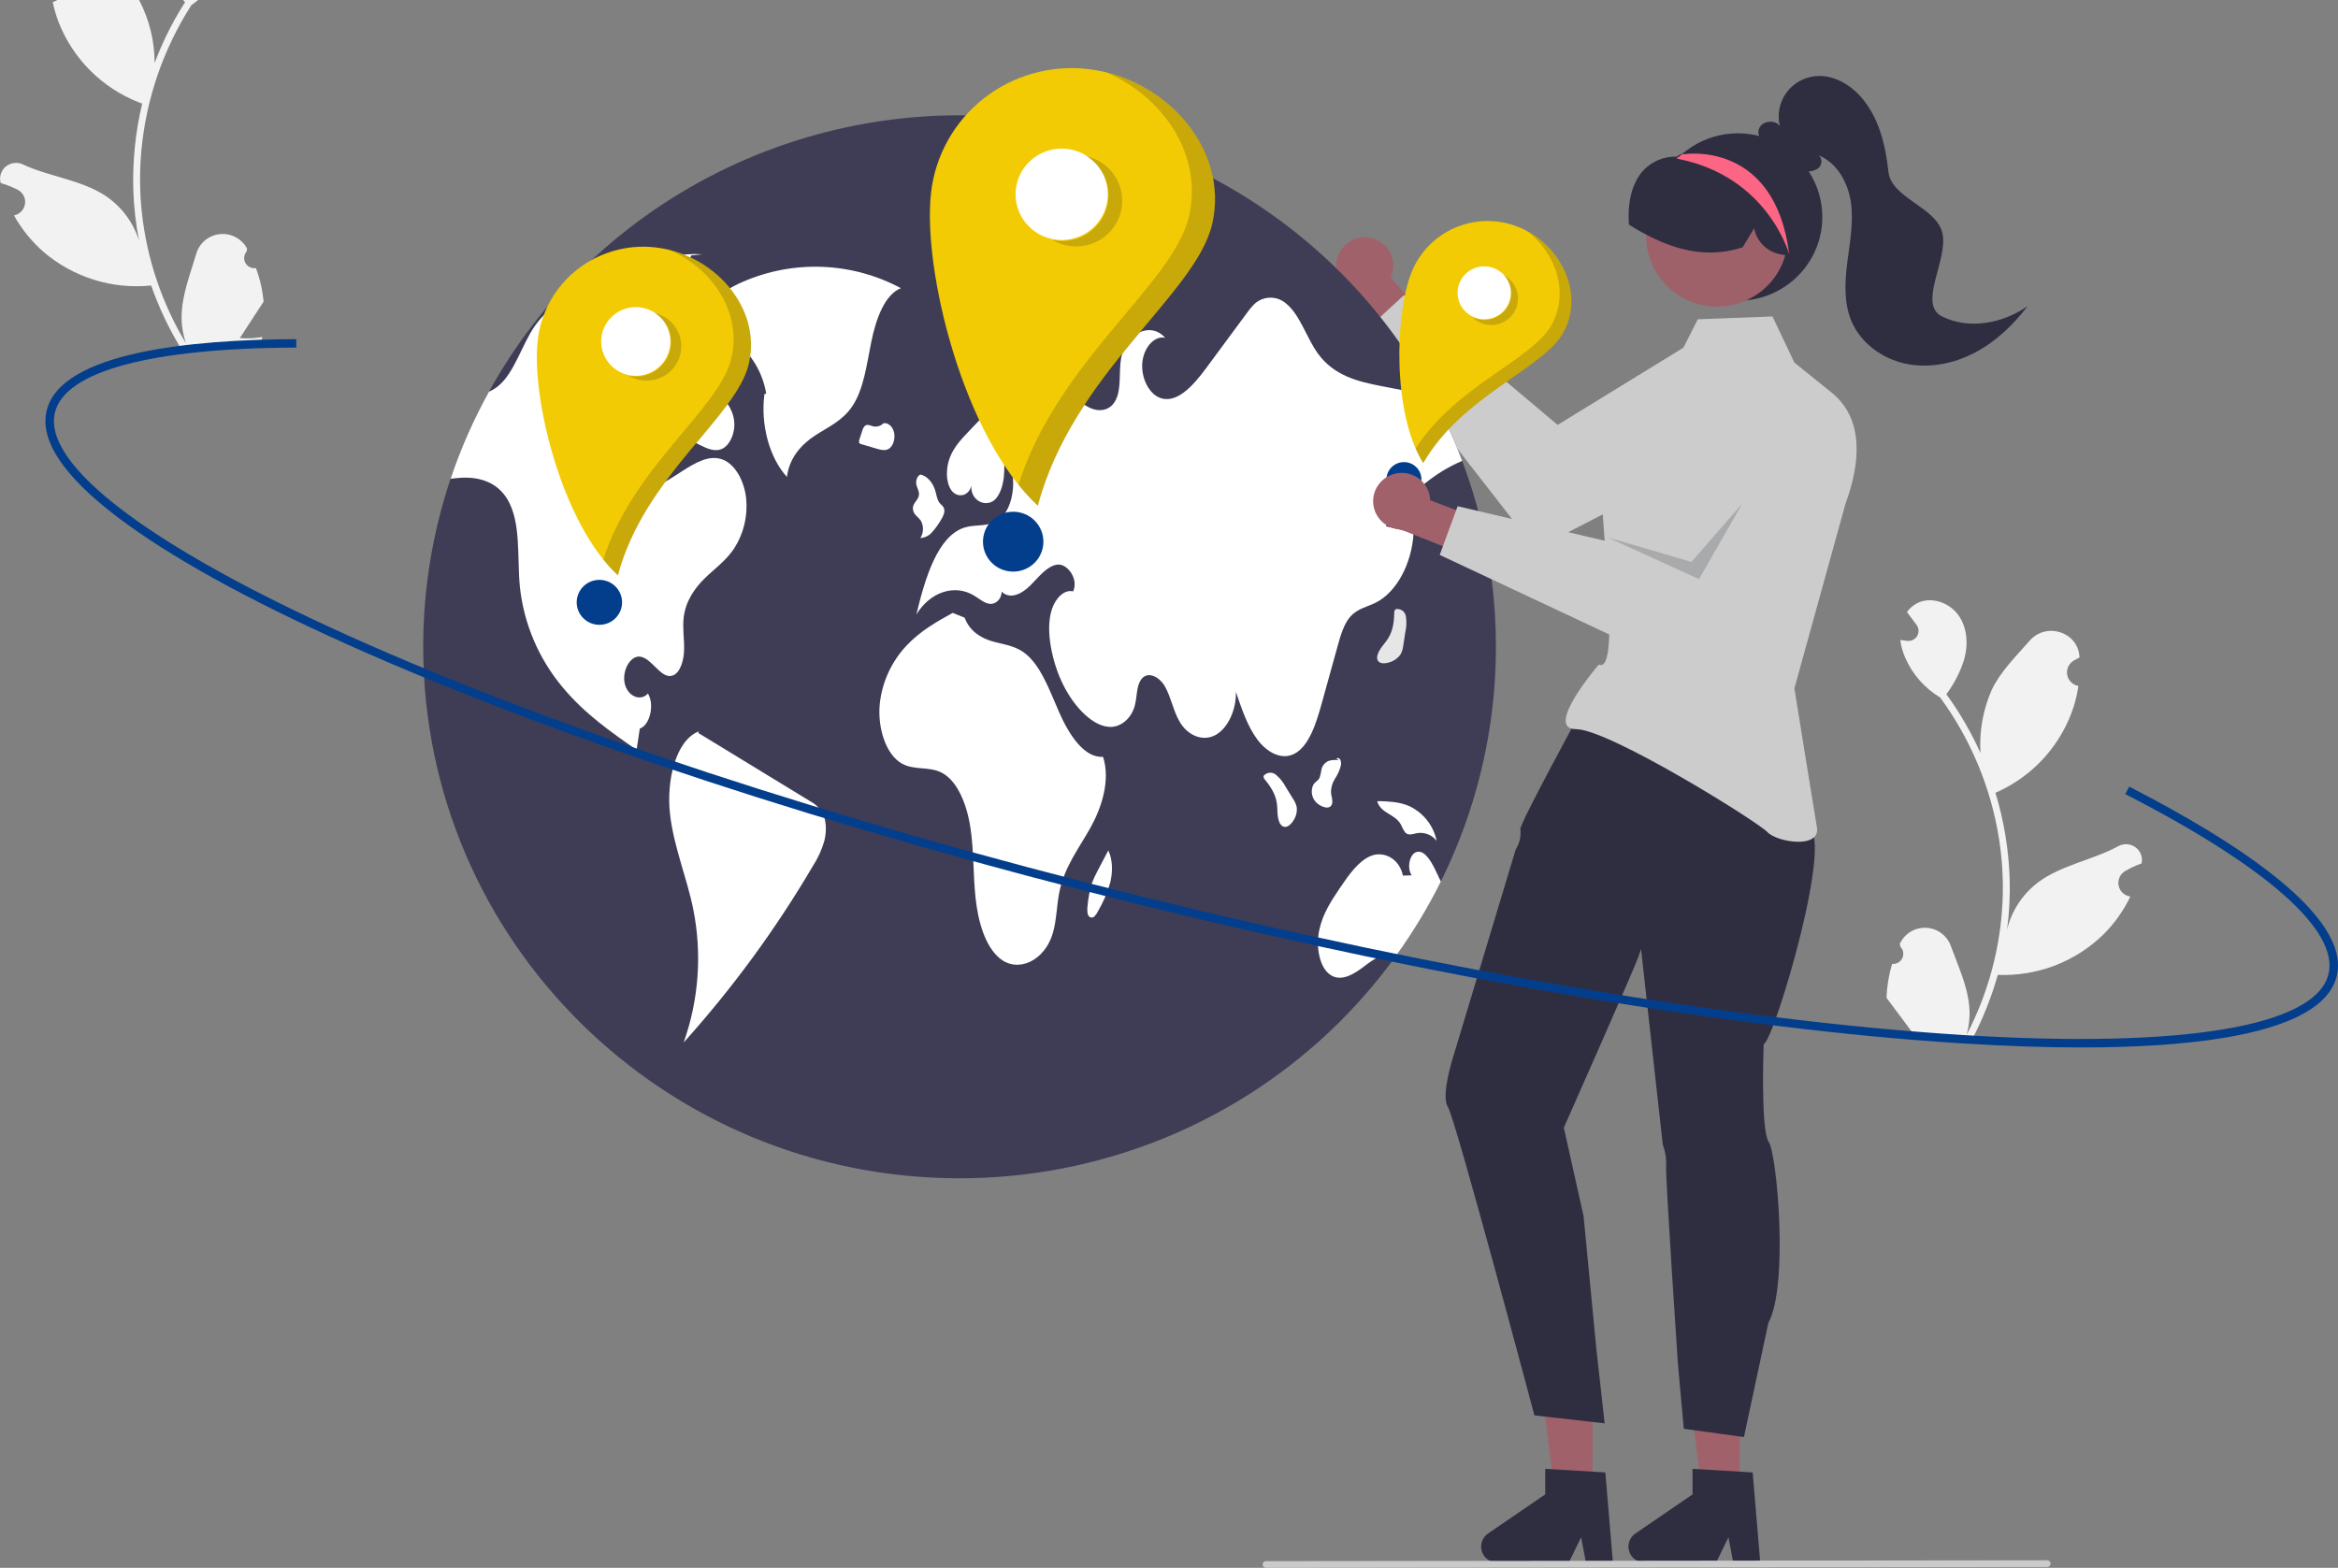 <svg width="328" height="220" viewBox="0 0 328 220" fill="none" xmlns="http://www.w3.org/2000/svg">
<rect x="0" y="0" width="328" height="220" fill="#808080" stroke="none"/>
<g clip-path="url(#clip0_2_2404)">
<path d="M265.446 135.257C265.739 135.284 266.034 135.221 266.29 135.076C266.545 134.932 266.75 134.713 266.876 134.449C267.003 134.185 267.044 133.889 266.995 133.602C266.945 133.314 266.808 133.048 266.602 132.84C266.572 132.696 266.551 132.592 266.521 132.448C266.536 132.418 266.55 132.387 266.565 132.357C266.893 131.678 267.417 131.11 268.07 130.724C268.724 130.339 269.477 130.154 270.236 130.192C270.995 130.229 271.726 130.489 272.337 130.937C272.948 131.385 273.412 132.003 273.67 132.711C274.702 135.539 276.051 138.387 276.278 141.338C276.378 142.642 276.248 143.953 275.895 145.214C278.903 139.437 280.622 133.087 280.936 126.595C281.013 124.965 280.998 123.333 280.891 121.705C280.802 120.371 280.655 119.043 280.448 117.722C279.318 110.555 276.489 103.755 272.193 97.881C270.042 96.585 268.342 94.667 267.324 92.384C266.955 91.563 266.708 90.694 266.59 89.803C266.838 89.847 267.09 89.879 267.338 89.906C267.416 89.914 267.497 89.922 267.575 89.93L267.604 89.932C267.877 89.957 268.152 89.903 268.395 89.777C268.637 89.65 268.838 89.457 268.973 89.221C269.108 88.984 269.171 88.713 269.154 88.442C269.137 88.171 269.042 87.91 268.879 87.691C268.778 87.555 268.676 87.419 268.575 87.283C268.421 87.073 268.263 86.867 268.109 86.657C268.091 86.637 268.074 86.616 268.059 86.594C267.882 86.354 267.705 86.119 267.527 85.88C267.895 85.368 268.377 84.948 268.936 84.651C270.869 83.645 273.431 84.522 274.711 86.272C275.996 88.022 276.142 90.402 275.569 92.489C275.019 94.261 274.168 95.928 273.054 97.418C273.15 97.552 273.25 97.683 273.346 97.817C275.101 100.281 276.607 102.91 277.844 105.666C277.654 102.634 278.193 99.6 279.417 96.815C280.646 94.224 282.822 92.094 284.754 89.894C287.074 87.251 291.51 88.655 291.733 92.152C291.735 92.186 291.737 92.219 291.739 92.253C291.461 92.392 291.188 92.541 290.921 92.699C290.585 92.9 290.318 93.197 290.155 93.55C289.992 93.904 289.94 94.299 290.007 94.682C290.074 95.065 290.256 95.42 290.53 95.699C290.804 95.978 291.156 96.168 291.541 96.245L291.58 96.253C291.438 97.216 291.222 98.168 290.935 99.099C290.107 101.697 288.746 104.097 286.937 106.15C285.129 108.202 282.913 109.862 280.427 111.025C280.264 111.099 280.105 111.172 279.942 111.242C281.131 115.153 281.802 119.2 281.938 123.283C282.011 125.691 281.887 128.101 281.567 130.489L281.583 130.405C282.231 127.762 283.779 125.423 285.966 123.781C289.212 121.379 293.673 120.646 297.142 118.755C297.511 118.544 297.934 118.441 298.36 118.46C298.786 118.478 299.198 118.617 299.547 118.86C299.896 119.103 300.167 119.44 300.329 119.831C300.492 120.222 300.538 120.651 300.462 121.067C300.456 121.096 300.45 121.126 300.444 121.155C299.932 121.335 299.431 121.546 298.945 121.788C298.667 121.927 298.394 122.076 298.127 122.234C297.791 122.435 297.524 122.731 297.361 123.085C297.198 123.439 297.146 123.834 297.213 124.217C297.28 124.6 297.462 124.955 297.736 125.233C298.01 125.512 298.362 125.703 298.747 125.78L298.786 125.788C298.814 125.793 298.839 125.798 298.867 125.804C297.913 127.797 296.619 129.613 295.043 131.172C293.098 133.056 290.785 134.528 288.245 135.495C285.706 136.462 282.994 136.905 280.276 136.797L280.272 136.797C279.385 139.94 278.172 142.983 276.65 145.877L265.258 145.352C265.223 145.224 265.192 145.093 265.162 144.966C266.213 145.08 267.274 145.067 268.322 144.925C267.526 143.858 266.729 142.783 265.932 141.716C265.914 141.696 265.897 141.675 265.882 141.653C265.478 141.107 265.069 140.565 264.665 140.019L264.665 140.018C264.718 138.405 264.98 136.804 265.446 135.257L265.446 135.257Z" fill="#F2F2F2"/>
<path d="M35.91 37.618C35.618 37.663 35.321 37.618 35.056 37.489C34.792 37.361 34.574 37.155 34.431 36.899C34.289 36.644 34.23 36.351 34.261 36.061C34.292 35.77 34.412 35.497 34.606 35.277C34.626 35.131 34.641 35.026 34.661 34.88C34.645 34.851 34.629 34.822 34.612 34.792C34.242 34.134 33.684 33.599 33.008 33.255C32.332 32.91 31.568 32.772 30.813 32.856C30.057 32.94 29.344 33.244 28.762 33.728C28.18 34.213 27.756 34.858 27.542 35.581C26.689 38.467 25.52 41.392 25.477 44.35C25.459 45.658 25.67 46.959 26.101 48.196C22.739 42.614 20.628 36.382 19.91 29.921C19.731 28.299 19.644 26.669 19.649 25.038C19.654 23.701 19.719 22.366 19.843 21.035C20.524 13.812 22.924 6.852 26.845 0.727C28.912 -0.698 30.489 -2.717 31.362 -5.058C31.68 -5.9 31.872 -6.783 31.934 -7.679C31.69 -7.62 31.44 -7.573 31.194 -7.53C31.117 -7.518 31.036 -7.505 30.959 -7.492L30.93 -7.488C30.659 -7.447 30.382 -7.484 30.132 -7.595C29.881 -7.706 29.669 -7.886 29.52 -8.115C29.37 -8.343 29.291 -8.609 29.29 -8.881C29.29 -9.152 29.369 -9.419 29.518 -9.647C29.611 -9.789 29.703 -9.931 29.796 -10.073C29.937 -10.292 30.082 -10.507 30.222 -10.726C30.239 -10.747 30.254 -10.77 30.268 -10.792C30.43 -11.042 30.592 -11.288 30.754 -11.538C30.355 -12.026 29.848 -12.416 29.272 -12.678C27.279 -13.563 24.778 -12.531 23.609 -10.706C22.436 -8.88 22.438 -6.496 23.14 -4.449C23.799 -2.713 24.752 -1.101 25.957 0.317C25.87 0.457 25.778 0.593 25.691 0.733C24.093 3.3 22.753 6.016 21.691 8.842C21.691 5.805 20.964 2.81 19.569 0.105C18.181 -2.406 15.876 -4.399 13.811 -6.476C11.331 -8.972 6.99 -7.298 6.986 -3.795C6.986 -3.761 6.986 -3.727 6.986 -3.693C7.272 -3.572 7.554 -3.44 7.83 -3.299C8.178 -3.119 8.463 -2.839 8.648 -2.496C8.833 -2.152 8.909 -1.762 8.866 -1.375C8.823 -0.989 8.663 -0.624 8.408 -0.329C8.152 -0.033 7.812 0.178 7.433 0.279L7.394 0.289C7.596 1.242 7.87 2.178 8.215 3.09C9.204 5.632 10.712 7.945 12.645 9.882C14.577 11.82 16.893 13.341 19.447 14.35C19.614 14.413 19.777 14.477 19.944 14.537C19.001 18.513 18.584 22.594 18.702 26.677C18.78 29.084 19.054 31.482 19.522 33.846L19.501 33.763C18.689 31.166 16.998 28.925 14.713 27.42C11.324 25.222 6.825 24.763 3.245 23.089C2.863 22.9 2.435 22.824 2.011 22.869C1.587 22.913 1.185 23.077 0.852 23.341C0.519 23.605 0.269 23.958 0.131 24.358C-0.006 24.758 -0.026 25.189 0.076 25.599C0.084 25.628 0.091 25.657 0.099 25.687C0.622 25.835 1.135 26.015 1.635 26.226C1.921 26.348 2.202 26.48 2.479 26.621C2.827 26.801 3.112 27.081 3.297 27.424C3.482 27.767 3.558 28.158 3.515 28.544C3.472 28.931 3.312 29.296 3.056 29.591C2.801 29.886 2.461 30.098 2.082 30.198L2.043 30.209C2.015 30.216 1.991 30.222 1.963 30.23C3.04 32.161 4.444 33.894 6.115 35.353C8.174 37.115 10.574 38.442 13.168 39.252C15.763 40.062 18.497 40.338 21.203 40.063L21.207 40.063C22.288 43.146 23.69 46.109 25.389 48.904L36.726 47.682C36.753 47.553 36.776 47.42 36.799 47.291C35.756 47.469 34.696 47.521 33.641 47.444C34.37 46.33 35.098 45.208 35.827 44.095C35.844 44.074 35.859 44.051 35.873 44.029C36.242 43.459 36.616 42.893 36.985 42.323L36.986 42.323C36.832 40.715 36.471 39.134 35.91 37.618L35.91 37.618Z" fill="#F2F2F2"/>
<path d="M192.546 33.453C193.107 33.606 193.628 33.88 194.071 34.254C194.514 34.628 194.869 35.093 195.111 35.618C195.353 36.143 195.476 36.714 195.471 37.291C195.466 37.867 195.334 38.436 195.083 38.957L201.167 45.661L197.959 50.319L189.501 40.732C188.646 40.257 187.997 39.487 187.677 38.57C187.356 37.652 187.386 36.649 187.762 35.752C188.137 34.855 188.832 34.125 189.713 33.702C190.595 33.278 191.603 33.19 192.546 33.453Z" fill="#A0616A"/>
<path d="M249.503 49.916C248.955 49.031 248.236 48.262 247.387 47.654C246.538 47.045 245.576 46.608 244.556 46.369C243.537 46.13 242.48 46.092 241.446 46.258C240.411 46.425 239.421 46.792 238.53 47.339L218.521 59.621L196.938 41.437L191.568 46.392L215.411 77.055L246.401 61.042C245.677 61.416 250.377 51.326 249.503 49.916Z" fill="#CCCCCC"/>
<path d="M209.865 90.757C209.867 100.552 207.923 110.251 204.142 119.3C200.361 128.35 194.819 136.572 187.831 143.498C180.843 150.424 172.547 155.918 163.417 159.665C154.287 163.413 144.502 165.34 134.62 165.338C93.063 165.338 59.374 131.947 59.374 90.757C59.367 82.745 60.662 74.784 63.211 67.181C68.216 52.332 77.803 39.418 90.617 30.265C103.432 21.112 118.825 16.183 134.62 16.176C148.242 16.171 161.61 19.833 173.296 26.771C184.983 33.709 194.549 43.661 200.974 55.567C202.567 58.505 203.957 61.546 205.133 64.67C205.296 65.105 205.455 65.54 205.61 65.98V65.984C206.3 67.915 206.907 69.881 207.433 71.884C209.053 78.046 209.871 84.389 209.865 90.757Z" fill="#3F3D56"/>
<path d="M126.387 40.438C123.005 38.626 119.251 37.602 115.41 37.447C111.569 37.291 107.743 38.007 104.223 39.539C101.124 40.876 97.861 43.274 96.827 47.604C101.008 45.158 106.421 49.023 107.496 55.222L107.245 55.29C106.677 59.584 107.946 64.259 110.402 66.921C110.724 64.156 112.559 62.274 114.363 61.098C116.168 59.922 118.164 59.068 119.541 57.047C121.174 54.651 121.588 51.15 122.237 47.956C122.886 44.761 124.116 41.328 126.387 40.438Z" fill="white"/>
<path d="M102.983 76.976C101.825 78.7 100.278 79.781 98.89 81.128C97.507 82.479 96.19 84.302 95.914 86.643C95.738 88.143 96.01 89.667 95.972 91.184C95.935 92.7 95.425 94.407 94.384 94.784C92.741 95.373 91.487 92.348 89.798 92.137C88.456 91.971 87.248 94.064 87.637 95.878C88.026 97.693 89.852 98.497 90.902 97.312C91.851 98.891 91.182 101.754 89.756 102.238C89.606 103.233 89.455 104.223 89.309 105.218C85.706 102.719 82.064 100.179 79 96.52C75.592 92.486 73.479 87.534 72.93 82.3C72.533 78.095 73.123 73.284 71.175 70.048C69.615 67.459 66.94 66.887 64.532 67.049C64.093 67.078 63.65 67.127 63.211 67.181C64.631 62.954 66.435 58.863 68.6 54.958C69.09 54.75 69.545 54.469 69.95 54.125C72.191 52.24 73.185 48.424 75.004 45.785C75.121 45.615 75.242 45.449 75.368 45.287C77.228 42.88 79.719 41.641 82.127 40.489C87.457 37.925 92.942 35.327 98.568 35.683L96.967 35.836C95.099 41.024 93.229 46.211 91.357 51.399C91.073 52.194 90.786 52.991 90.496 53.79C89.434 56.74 88.339 59.88 88.502 63.183C88.598 65.138 89.284 67.227 90.588 67.898C91.805 68.519 93.134 67.757 94.309 67.003C94.806 66.688 95.299 66.373 95.797 66.054C97.582 64.915 99.559 63.746 101.444 64.509C103.171 65.205 104.446 67.529 104.688 70.036C104.911 72.473 104.311 74.914 102.983 76.976Z" fill="white"/>
<path d="M113.599 112.393C108.386 109.211 103.173 106.03 97.959 102.848L98.048 102.622C94.806 103.846 93.461 109.557 93.996 114.227C94.532 118.897 96.349 123.072 97.266 127.623C98.503 133.85 98.036 140.292 95.914 146.28C102.769 138.656 108.835 130.37 114.023 121.547C114.747 120.435 115.3 119.221 115.661 117.946C115.992 116.591 115.941 114.96 115.278 113.873C114.851 113.249 114.274 112.74 113.599 112.393Z" fill="white"/>
<path d="M93.024 54.511C92.471 55.745 92.257 57.39 92.76 58.666C93.273 59.97 94.358 60.559 95.356 61.05L98.237 62.465C99.195 62.936 100.228 63.411 101.205 63.024C102.383 62.557 103.2 60.726 102.989 59.026C102.764 57.217 101.614 55.973 100.55 54.914C99.061 53.431 97.572 51.948 96.083 50.465L95.244 51.484C94.337 52.361 93.586 53.385 93.024 54.511Z" fill="white"/>
<path d="M194.423 73.848C195.719 74.15 197.015 74.453 198.311 74.755C198.085 79.093 195.916 83.108 193.006 84.563C191.794 85.168 190.444 85.391 189.44 86.522C188.533 87.55 188.073 89.149 187.651 90.678C186.911 93.347 186.171 96.015 185.431 98.683C184.637 101.559 183.617 104.753 181.552 105.789C179.78 106.68 177.752 105.59 176.389 103.763C175.027 101.936 174.195 99.479 173.388 97.084C173.438 99.694 172.213 102.255 170.478 103.162C168.739 104.07 166.624 103.249 165.462 101.223C164.626 99.769 164.279 97.85 163.46 96.376C162.64 94.9 160.922 94.055 160.028 95.439C159.438 96.359 159.513 97.768 159.221 98.936C158.765 100.751 157.386 101.89 156.019 101.99C154.656 102.089 153.326 101.31 152.185 100.254C149.832 98.066 148.097 94.594 147.424 90.736C147.127 89.017 147.043 87.144 147.558 85.532C148.072 83.921 149.313 82.677 150.547 82.984C151.358 81.285 149.757 79.031 148.314 79.23C146.868 79.429 145.735 80.966 144.548 82.147C143.365 83.328 141.709 84.186 140.518 83.013C140.526 84.103 139.632 84.824 138.858 84.733C138.089 84.645 137.404 84.032 136.697 83.597C133.967 81.911 130.502 83.03 128.562 86.22C129.775 81.107 131.551 75.24 135.276 74.038C136.798 73.545 138.457 73.951 139.895 73.098C142.441 71.585 142.955 65.872 140.756 63.514C141.036 65.743 140.982 68.345 139.795 69.87C138.608 71.395 136.116 70.4 136.267 68.147C135.924 69.7 134.218 69.936 133.432 68.743C132.642 67.55 132.709 65.598 133.269 64.173C133.829 62.748 134.783 61.724 135.706 60.742C137.692 58.633 139.707 56.499 142.006 55.173C144.31 53.848 146.968 53.4 149.276 54.718C150.492 55.414 151.562 56.574 152.804 57.187C154.046 57.804 155.621 57.726 156.445 56.284C157.369 54.676 156.934 52.29 157.277 50.28C157.891 46.729 161.474 45.068 163.46 47.413C161.976 47.036 160.441 48.776 160.257 50.885C160.069 52.994 161.144 55.124 162.582 55.762C164.998 56.823 167.364 54.154 169.191 51.685C171.097 49.099 173.006 46.515 174.918 43.932C175.223 43.493 175.566 43.08 175.942 42.698C176.541 42.119 177.339 41.788 178.175 41.771C179.011 41.754 179.822 42.053 180.444 42.607C182.376 44.169 183.283 47.371 184.867 49.576C187.166 52.779 190.607 53.558 193.809 54.179C196.196 54.639 198.584 55.102 200.974 55.567C202.567 58.505 203.957 61.546 205.133 64.67C201.087 66.373 197.354 69.559 194.423 73.848Z" fill="white"/>
<path d="M202.14 123.701C200.349 127.306 198.266 130.76 195.912 134.031C194.407 133.393 192.789 134.532 191.38 135.601C189.909 136.72 188.14 137.81 186.631 136.79C185.089 135.746 184.591 132.825 185.08 130.509C185.569 128.197 186.79 126.357 187.973 124.609C189.227 122.752 190.569 120.826 192.312 120.105C194.06 119.384 196.304 120.403 196.815 122.864L198.052 122.823C197.358 121.878 197.722 119.922 198.654 119.579C199.728 119.177 200.66 120.639 201.296 121.932C201.58 122.516 201.869 123.105 202.14 123.701Z" fill="white"/>
<path d="M154.75 106.2C152.09 106.366 149.983 103.12 148.583 99.928C147.183 96.735 145.906 93.084 143.506 91.459C142.135 90.531 140.572 90.403 139.084 89.953C137.597 89.503 136.04 88.572 135.329 86.676L133.642 86.001C131.414 87.243 129.156 88.507 127.236 90.528C125.083 92.795 123.742 95.701 123.42 98.799C123.097 102.146 124.287 105.878 126.511 107.135C128.268 108.129 130.314 107.503 132.094 108.412C134.317 109.549 135.638 112.85 136.137 116.109C136.637 119.369 136.511 122.756 136.868 126.052C137.226 129.349 138.211 132.779 140.25 134.468C142.802 136.582 146.547 134.825 147.692 130.977C148.253 129.09 148.234 126.96 148.654 125C149.394 121.55 151.39 118.99 152.973 116.159C154.556 113.329 155.803 109.485 154.75 106.2Z" fill="white"/>
<path d="M128.468 72.294C128.716 72.52 128.948 72.764 129.161 73.023C129.381 73.4 129.494 73.829 129.486 74.265C129.479 74.7 129.352 75.126 129.118 75.495C129.439 75.477 129.752 75.393 130.038 75.249C130.324 75.105 130.577 74.904 130.78 74.658C131.266 74.11 131.693 73.514 132.054 72.879C132.326 72.44 132.614 71.847 132.43 71.327C132.305 70.971 132.007 70.82 131.799 70.552C131.469 70.129 131.387 69.456 131.216 68.874C130.847 67.618 129.963 66.695 129.003 66.563L129.137 66.588C128.736 66.724 128.456 67.355 128.545 67.923C128.625 68.44 128.961 68.869 128.927 69.397C128.879 70.155 128.115 70.511 128.067 71.269C128.06 71.65 128.204 72.018 128.468 72.294Z" fill="white"/>
<path d="M123.911 59.408C123.915 59.407 123.919 59.406 123.923 59.405C124.005 59.331 124.081 59.251 124.15 59.166L123.911 59.408Z" fill="#E6E6E6"/>
<path d="M124.709 62.967C125.297 62.592 125.625 61.556 125.431 60.688C125.238 59.826 124.554 59.246 123.923 59.405C123.74 59.589 123.513 59.724 123.263 59.797C123.013 59.87 122.748 59.879 122.494 59.822C122.104 59.723 121.676 59.467 121.338 59.758C121.144 59.975 121.009 60.237 120.944 60.52C120.819 60.901 120.694 61.282 120.568 61.663C120.509 61.799 120.494 61.95 120.524 62.096C120.548 62.154 120.587 62.205 120.636 62.244C120.686 62.283 120.745 62.309 120.808 62.319C121.559 62.539 122.31 62.758 123.061 62.978C123.609 63.138 124.2 63.292 124.709 62.967Z" fill="white"/>
<path d="M181.412 112.107C181.064 111.544 180.717 110.981 180.37 110.417C180.029 109.765 179.563 109.184 178.998 108.709C178.873 108.606 178.729 108.528 178.574 108.481C178.42 108.434 178.257 108.418 178.095 108.434C177.934 108.45 177.778 108.497 177.635 108.574C177.493 108.651 177.367 108.755 177.266 108.881L177.308 109.203C178.1 110.187 178.937 111.28 179.138 112.741C179.217 113.316 179.189 113.912 179.259 114.491C179.328 115.069 179.526 115.669 179.902 115.918C180.449 116.28 181.091 115.746 181.48 115.095C181.828 114.56 181.984 113.925 181.923 113.291C181.836 112.866 181.662 112.463 181.412 112.107Z" fill="white"/>
<path d="M196.864 90.59C196.964 89.937 197.065 89.285 197.165 88.632C197.328 87.915 197.348 87.174 197.225 86.449C197.197 86.291 197.137 86.14 197.049 86.004C196.961 85.869 196.847 85.753 196.713 85.662C196.58 85.572 196.429 85.508 196.27 85.476C196.111 85.444 195.947 85.444 195.788 85.475L195.612 85.749C195.578 87.007 195.508 88.377 194.713 89.623C194.399 90.114 193.991 90.552 193.668 91.039C193.346 91.526 193.107 92.111 193.233 92.542C193.416 93.168 194.254 93.169 194.975 92.919C195.589 92.732 196.121 92.345 196.486 91.822C196.696 91.441 196.824 91.022 196.864 90.59Z" fill="#E6E6E6"/>
<path d="M186.858 112.841C187.028 112.357 186.783 111.802 186.731 111.268C186.706 110.577 186.891 109.895 187.261 109.31C187.629 108.758 187.908 108.152 188.087 107.515C188.163 107.224 188.149 106.918 188.048 106.636C187.933 106.38 187.654 106.263 187.495 106.466L187.836 106.684C187.375 106.602 186.901 106.625 186.45 106.75C186.192 106.848 185.962 107.006 185.78 107.21C185.597 107.415 185.466 107.66 185.399 107.925C185.342 108.338 185.25 108.746 185.123 109.143C184.919 109.558 184.525 109.696 184.277 110.061C184.108 110.384 184.023 110.744 184.029 111.108C184.035 111.472 184.132 111.828 184.312 112.146C184.623 112.665 185.118 113.051 185.701 113.228C186.118 113.377 186.667 113.384 186.858 112.841Z" fill="white"/>
<path d="M196.557 115.741C196.708 116.13 196.91 116.498 197.158 116.834C197.623 117.298 198.254 117.013 198.817 116.901C199.328 116.82 199.852 116.879 200.332 117.07C200.813 117.261 201.232 117.577 201.545 117.985C201.327 116.905 200.85 115.893 200.155 115.034C199.46 114.174 198.567 113.493 197.551 113.046C196.223 112.51 194.825 112.458 193.444 112.41L193.205 112.47C193.813 114.224 195.722 114.185 196.557 115.741Z" fill="white"/>
<path d="M155.477 119.328L155.481 119.336C155.504 119.292 155.527 119.248 155.55 119.203L155.477 119.328Z" fill="#E6E6E6"/>
<path d="M154.006 122.151C153.685 122.729 153.409 123.33 153.18 123.949C152.878 124.951 152.677 125.982 152.582 127.024C152.507 127.617 152.484 128.374 152.859 128.663C152.966 128.733 153.096 128.763 153.224 128.746C153.352 128.728 153.47 128.666 153.554 128.569C153.762 128.351 153.933 128.1 154.058 127.826C154.794 126.569 155.366 125.225 155.759 123.824C156.118 122.349 156.115 120.613 155.481 119.336C154.989 120.274 154.498 121.213 154.006 122.151Z" fill="white"/>
<path d="M139.811 46.942C140.044 47.168 140.34 47.322 140.661 47.384C140.981 47.446 141.314 47.414 141.616 47.291C142.242 47.02 142.817 46.644 143.315 46.179C143.727 45.877 144.077 45.499 144.345 45.066C144.492 44.807 144.587 44.522 144.623 44.226C144.659 43.931 144.636 43.632 144.555 43.345C144.323 42.671 143.732 42.445 143.212 42.292C142.378 42.047 141.544 41.802 140.71 41.557L141.314 41.018C140.693 40.688 140.007 41.3 139.619 42.059C139.37 42.554 139.197 43.083 139.104 43.629C138.897 44.819 139.1 46.236 139.811 46.942Z" fill="#E6E6E6"/>
<path d="M154.53 42.044C154.765 42.301 155.089 42.46 155.438 42.488C155.787 42.516 156.133 42.411 156.407 42.196C156.642 42.02 156.838 41.798 156.981 41.542C157.124 41.287 157.211 41.005 157.237 40.714C157.296 40.063 156.972 39.341 156.508 39.285L156.614 38.676C155.722 38.517 154.625 38.485 154.147 39.559C153.985 39.97 153.936 40.416 154.003 40.852C154.07 41.288 154.252 41.699 154.53 42.044Z" fill="#E6E6E6"/>
<path d="M152.563 9.682C147.333 9.098 142.083 10.596 137.968 13.848C133.853 17.1 131.21 21.839 130.62 27.023C129.391 37.817 135.129 61.258 145.589 70.961C150.515 52.37 167.775 41.343 170.058 31.432C172.499 20.842 163.454 10.9 152.563 9.682Z" fill="#F2CB05"/>
<path d="M148.946 33.68C152.521 33.68 155.418 30.808 155.418 27.265C155.418 23.722 152.521 20.85 148.946 20.85C145.372 20.85 142.474 23.722 142.474 27.265C142.474 30.808 145.372 33.68 148.946 33.68Z" fill="white"/>
<path d="M142.141 80.21C144.482 80.21 146.38 78.329 146.38 76.009C146.38 73.688 144.482 71.807 142.141 71.807C139.8 71.807 137.902 73.688 137.902 76.009C137.902 78.329 139.8 80.21 142.141 80.21Z" fill="#033E8C"/>
<path opacity="0.2" d="M154.301 22.669C155.03 23.103 155.665 23.675 156.17 24.352C156.676 25.029 157.042 25.798 157.247 26.616C157.453 27.433 157.494 28.282 157.369 29.116C157.243 29.949 156.953 30.749 156.515 31.471C156.077 32.193 155.501 32.823 154.817 33.324C154.134 33.825 153.358 34.188 152.533 34.392C150.868 34.803 149.106 34.542 147.635 33.666C149.135 33.996 150.704 33.787 152.063 33.076C153.422 32.364 154.481 31.196 155.05 29.781C155.619 28.367 155.662 26.797 155.171 25.354C154.68 23.911 153.686 22.688 152.368 21.905C153.05 22.054 153.703 22.312 154.301 22.669Z" fill="#231F20"/>
<path opacity="0.2" d="M170.084 31.453C167.8 41.364 150.54 52.391 145.615 70.982C144.631 70.061 143.717 69.068 142.881 68.013C148.416 50.538 164.601 39.92 166.808 30.344C168.783 21.774 163.235 13.629 155.275 10.188C164.911 12.589 172.32 21.748 170.084 31.453Z" fill="#231F20"/>
<path d="M91.915 34.712C87.988 34.273 84.045 35.398 80.955 37.84C77.864 40.282 75.879 43.841 75.436 47.734C74.514 55.84 78.822 73.443 86.678 80.73C90.377 66.769 103.338 58.488 105.053 51.045C106.886 43.092 100.094 35.626 91.915 34.712Z" fill="#F2CB05"/>
<path d="M89.199 52.733C91.883 52.733 94.059 50.576 94.059 47.916C94.059 45.255 91.883 43.098 89.199 43.098C86.515 43.098 84.339 45.255 84.339 47.916C84.339 50.576 86.515 52.733 89.199 52.733Z" fill="white"/>
<path d="M84.089 87.676C85.847 87.676 87.272 86.263 87.272 84.521C87.272 82.778 85.847 81.365 84.089 81.365C82.331 81.365 80.905 82.778 80.905 84.521C80.905 86.263 82.331 87.676 84.089 87.676Z" fill="#033E8C"/>
<path opacity="0.2" d="M93.22 44.464C93.767 44.79 94.244 45.219 94.624 45.728C95.003 46.237 95.278 46.814 95.433 47.428C95.587 48.042 95.618 48.68 95.523 49.306C95.429 49.931 95.211 50.532 94.883 51.074C94.554 51.617 94.121 52.089 93.608 52.466C93.095 52.842 92.512 53.114 91.892 53.267C91.273 53.42 90.63 53.451 89.998 53.358C89.367 53.264 88.761 53.048 88.214 52.722C89.34 52.971 90.519 52.814 91.539 52.279C92.56 51.745 93.355 50.868 93.782 49.805C94.21 48.743 94.242 47.565 93.873 46.481C93.504 45.397 92.758 44.479 91.768 43.89C92.28 44.003 92.771 44.197 93.22 44.464Z" fill="#231F20"/>
<path opacity="0.2" d="M105.072 51.061C103.357 58.504 90.396 66.784 86.697 80.746C85.958 80.054 85.272 79.309 84.644 78.516C88.8 65.393 100.955 57.419 102.612 50.228C104.095 43.792 99.929 37.675 93.951 35.091C101.188 36.894 106.752 43.773 105.072 51.061Z" fill="#231F20"/>
<path d="M244.077 209.219H238.741L236.202 188.818L244.078 188.818L244.077 209.219Z" fill="#A0616A"/>
<path d="M246.948 219.262H243.161L242.485 215.719L240.754 219.262H230.711C230.23 219.262 229.761 219.11 229.373 218.827C228.986 218.544 228.699 218.146 228.556 217.69C228.413 217.235 228.42 216.746 228.577 216.295C228.734 215.844 229.032 215.454 229.428 215.183L237.448 209.693V206.111L245.884 206.61L246.948 219.262Z" fill="#2F2E41"/>
<path d="M223.408 209.219H218.072L215.533 188.818L223.409 188.818L223.408 209.219Z" fill="#A0616A"/>
<path d="M226.279 219.262H222.492L221.816 215.719L220.085 219.262H210.042C209.561 219.262 209.092 219.11 208.704 218.827C208.317 218.544 208.03 218.146 207.887 217.69C207.744 217.235 207.751 216.746 207.908 216.295C208.065 215.844 208.363 215.454 208.76 215.183L216.779 209.693V206.111L225.215 206.61L226.279 219.262Z" fill="#2F2E41"/>
<path d="M203.135 155.355C204.156 156.874 215.265 198.61 215.265 198.61L225.116 199.724L223.947 189.223L222.16 170.639L219.392 158.235C219.392 158.235 229.165 136.19 229.783 134.434L230.222 133.174L233.275 160.639C233.638 161.62 233.796 162.663 233.74 163.706C233.648 165.421 235.384 191.232 235.384 191.232L236.219 200.488L244.658 201.65L248.083 185.634C250.942 180.432 249.303 161.945 248.134 160.224C246.964 158.503 247.429 146.519 247.429 146.519C248.922 145.998 257.826 115.905 253.372 116.083C253.658 114.479 253.883 113.047 253.883 113.047L246.152 106.867L226.806 101.882L221.925 99.559C221.925 99.559 213.208 115.537 213.295 116.331C213.415 117.337 213.182 118.354 212.636 119.211L203.834 148.407C203.834 148.407 202.103 153.822 203.135 155.355Z" fill="#2F2E41"/>
<path d="M251.739 50.881L248.662 44.404L238.186 44.803L234.77 51.541C234.77 51.541 225.005 63.101 224.689 66.86C224.291 71.588 227.595 94.758 224.291 93.256C224.291 93.256 216.503 102.317 221.111 102.317C225.72 102.317 246.567 115.288 247.935 116.747C249.303 118.206 255.409 119.151 254.897 116.106C254.385 113.061 251.739 96.591 251.739 96.591L258.901 70.695C260.963 65.104 261.604 58.832 256.945 55.077L251.739 50.881Z" fill="#CCCCCC"/>
<path d="M212.938 31.818C211.537 31.266 210.04 30.994 208.532 31.016C207.025 31.038 205.537 31.355 204.153 31.947C202.769 32.539 201.516 33.396 200.466 34.468C199.416 35.54 198.589 36.806 198.033 38.195C195.694 44.036 195.306 57.983 199.659 64.974C205.256 55.338 216.579 51.779 219.372 46.591C222.356 41.047 218.831 34.136 212.938 31.818Z" fill="#F2CB05"/>
<path d="M208.226 44.799C210.294 44.799 211.97 43.137 211.97 41.088C211.97 39.038 210.294 37.377 208.226 37.377C206.158 37.377 204.482 39.038 204.482 41.088C204.482 43.137 206.158 44.799 208.226 44.799Z" fill="white"/>
<path d="M196.962 69.703C198.316 69.703 199.414 68.615 199.414 67.272C199.414 65.93 198.316 64.842 196.962 64.842C195.607 64.842 194.509 65.93 194.509 67.272C194.509 68.615 195.607 69.703 196.962 69.703Z" fill="#033E8C"/>
<path opacity="0.2" d="M211.919 39.328C212.605 40.039 212.978 40.99 212.956 41.974C212.935 42.957 212.52 43.892 211.804 44.572C211.087 45.253 210.128 45.623 209.136 45.603C208.144 45.583 207.2 45.173 206.513 44.463C207.3 44.874 208.208 44.993 209.076 44.8C209.943 44.608 210.713 44.115 211.247 43.411C211.782 42.707 212.046 41.837 211.993 40.958C211.94 40.078 211.572 39.246 210.957 38.611C211.314 38.797 211.639 39.039 211.919 39.328Z" fill="#231F20"/>
<path opacity="0.2" d="M219.383 46.606C216.59 51.795 205.267 55.353 199.67 64.989C199.262 64.327 198.904 63.636 198.599 62.921C204.365 53.999 215.026 50.508 217.724 45.495C220.14 41.008 218.291 35.626 214.374 32.508C219.385 35.298 222.118 41.526 219.383 46.606Z" fill="#231F20"/>
<path d="M195.856 66.436C196.426 66.319 197.015 66.328 197.582 66.462C198.148 66.595 198.678 66.85 199.134 67.208C199.59 67.567 199.961 68.02 200.221 68.536C200.481 69.052 200.624 69.618 200.64 70.195L209.133 73.426L208.411 79.021L196.481 74.291C195.502 74.252 194.571 73.859 193.865 73.186C193.158 72.513 192.726 71.606 192.649 70.638C192.572 69.67 192.856 68.707 193.447 67.933C194.038 67.158 194.895 66.626 195.856 66.436Z" fill="#A0616A"/>
<path d="M255.202 54.906C254.308 54.365 253.315 54.004 252.28 53.844C251.244 53.685 250.187 53.729 249.169 53.975C248.151 54.221 247.193 54.664 246.348 55.278C245.503 55.892 244.788 56.665 244.246 57.553L232.054 77.507L204.491 71.032L201.98 77.865L237.278 94.437L255.155 66.215C257.832 62.486 259.143 57.291 255.202 54.906Z" fill="#CCCCCC"/>
<path d="M255.657 30.452C255.658 32.375 255.183 34.269 254.272 35.968C253.362 37.666 252.045 39.117 250.437 40.193C248.829 41.27 246.979 41.938 245.05 42.14C243.12 42.343 241.17 42.072 239.37 41.353C237.571 40.634 235.977 39.487 234.728 38.015C233.48 36.543 232.616 34.789 232.211 32.908C231.806 31.027 231.873 29.077 232.406 27.228C232.939 25.378 233.922 23.687 235.269 22.302L235.326 22.246C235.42 22.148 235.515 22.049 235.615 21.955C235.615 21.955 235.616 21.955 235.617 21.954C235.617 21.954 235.618 21.954 235.618 21.953C235.619 21.953 235.619 21.952 235.619 21.952C235.619 21.951 235.62 21.951 235.62 21.95C235.743 21.837 235.866 21.724 235.994 21.616C237.707 20.128 239.816 19.16 242.07 18.829C244.323 18.498 246.625 18.818 248.7 19.751C250.775 20.683 252.534 22.188 253.768 24.086C255.002 25.984 255.658 28.194 255.657 30.452Z" fill="#2F2E41"/>
<path d="M240.883 43.023C246.373 43.023 250.823 38.611 250.823 33.17C250.823 27.729 246.373 23.318 240.883 23.318C235.393 23.318 230.943 27.729 230.943 33.17C230.943 38.611 235.393 43.023 240.883 43.023Z" fill="#9E616A"/>
<path d="M251.439 35.98L249.792 35.692C248.871 35.526 248.024 35.086 247.363 34.43C246.702 33.774 246.259 32.933 246.093 32.021L244.486 34.69L244.416 34.713C240.587 35.974 236.603 35.597 232.24 33.563C230.992 32.976 229.782 32.315 228.615 31.582L228.529 31.529L228.522 31.429C228.3 28.224 229.025 25.546 230.566 23.889C231.157 23.266 231.875 22.773 232.672 22.444C233.469 22.115 234.327 21.956 235.19 21.979C235.252 21.963 235.308 21.932 235.354 21.889C235.376 21.873 235.399 21.857 235.421 21.842V21.825L235.535 21.772C235.78 21.657 236.03 21.548 236.28 21.448C238.247 20.693 240.389 20.504 242.459 20.902C244.53 21.3 246.445 22.268 247.985 23.697C251.047 26.594 252.451 31.456 251.48 35.796L251.439 35.98Z" fill="#2F2E41"/>
<path d="M272.404 44.374C269.022 42.644 273.372 36.363 272.498 32.691C271.624 29.019 265.328 27.838 264.927 24.086C264.526 20.334 263.583 16.464 261.085 13.617C259.489 11.798 257.137 10.455 254.716 10.683C253.896 10.76 253.103 11.011 252.391 11.419C251.678 11.828 251.063 12.383 250.587 13.048C250.11 13.713 249.784 14.473 249.63 15.274C249.477 16.075 249.499 16.9 249.696 17.692C249.007 16.724 247.222 16.934 246.781 18.035C246.388 19.014 247.256 20.2 248.276 20.287C249.612 21.922 251.142 23.657 253.234 23.987C253.568 24.063 253.914 24.062 254.247 23.986C254.581 23.91 254.892 23.76 255.158 23.547C255.651 23.078 255.689 22.141 255.105 21.791C257.735 22.826 259.276 25.645 259.667 28.422C260.057 31.2 259.517 34.011 259.161 36.794C258.806 39.576 258.652 42.503 259.753 45.087C261.053 48.139 264.048 50.328 267.315 51.029C270.583 51.731 274.062 51.045 277.02 49.5C279.978 47.955 282.444 45.596 284.459 42.952C280.988 45.394 276.187 46.309 272.404 44.374Z" fill="#2F2E41"/>
<path d="M251.016 35.706C251.016 35.706 248.071 24.812 235.449 22.298C235.435 22.293 235.387 22.274 235.326 22.246C235.288 22.223 235.24 22.199 235.193 22.176C235.335 22.096 235.473 22.025 235.615 21.955L235.617 21.954L235.618 21.953L235.619 21.952L235.62 21.95C235.743 21.837 235.866 21.724 235.994 21.616L236.355 21.631C236.355 21.631 249.019 19.643 251.016 35.706Z" fill="#FD6584"/>
<path opacity="0.2" d="M244.423 70.662L237.294 78.848L225.515 75.4L238.356 81.266L244.423 70.662Z" fill="#212529"/>
<path d="M287.212 219.879L177.607 220C177.482 220 177.362 219.95 177.274 219.862C177.185 219.774 177.135 219.655 177.135 219.531C177.135 219.407 177.185 219.288 177.274 219.2C177.362 219.112 177.482 219.062 177.607 219.062L287.212 218.941C287.338 218.941 287.458 218.99 287.547 219.078C287.635 219.166 287.685 219.285 287.685 219.41C287.685 219.534 287.635 219.654 287.547 219.742C287.458 219.829 287.338 219.879 287.212 219.879Z" fill="#CACACA"/>
<path d="M292.023 146.979C286.891 146.979 281.266 146.787 275.148 146.403C243.503 144.411 202.513 137.486 159.73 126.904C116.946 116.322 77.479 103.347 48.6 90.37C34.532 84.048 23.736 78.064 16.51 72.583C8.859 66.781 5.513 61.724 6.563 57.552C8.61 49.425 26.728 47.647 41.567 47.587L41.572 48.769C21.194 48.852 9.172 52.073 7.72 57.839C5.871 65.182 20.951 76.647 49.093 89.293C77.908 102.242 117.302 115.193 160.018 125.758C202.734 136.322 243.648 143.235 275.223 145.223C306.059 147.164 324.806 144.066 326.655 136.722C328.19 130.625 318.07 121.643 298.16 111.43L298.708 110.38C313.175 117.801 329.968 128.444 327.812 137.008C326.762 141.18 321.41 144.086 311.907 145.645C306.489 146.534 299.835 146.979 292.023 146.979Z" fill="#033E8C"/>
</g>
<defs>
<clipPath id="clip0_2_2404">
<rect width="328" height="220" fill="white"/>
</clipPath>
</defs>
</svg>
